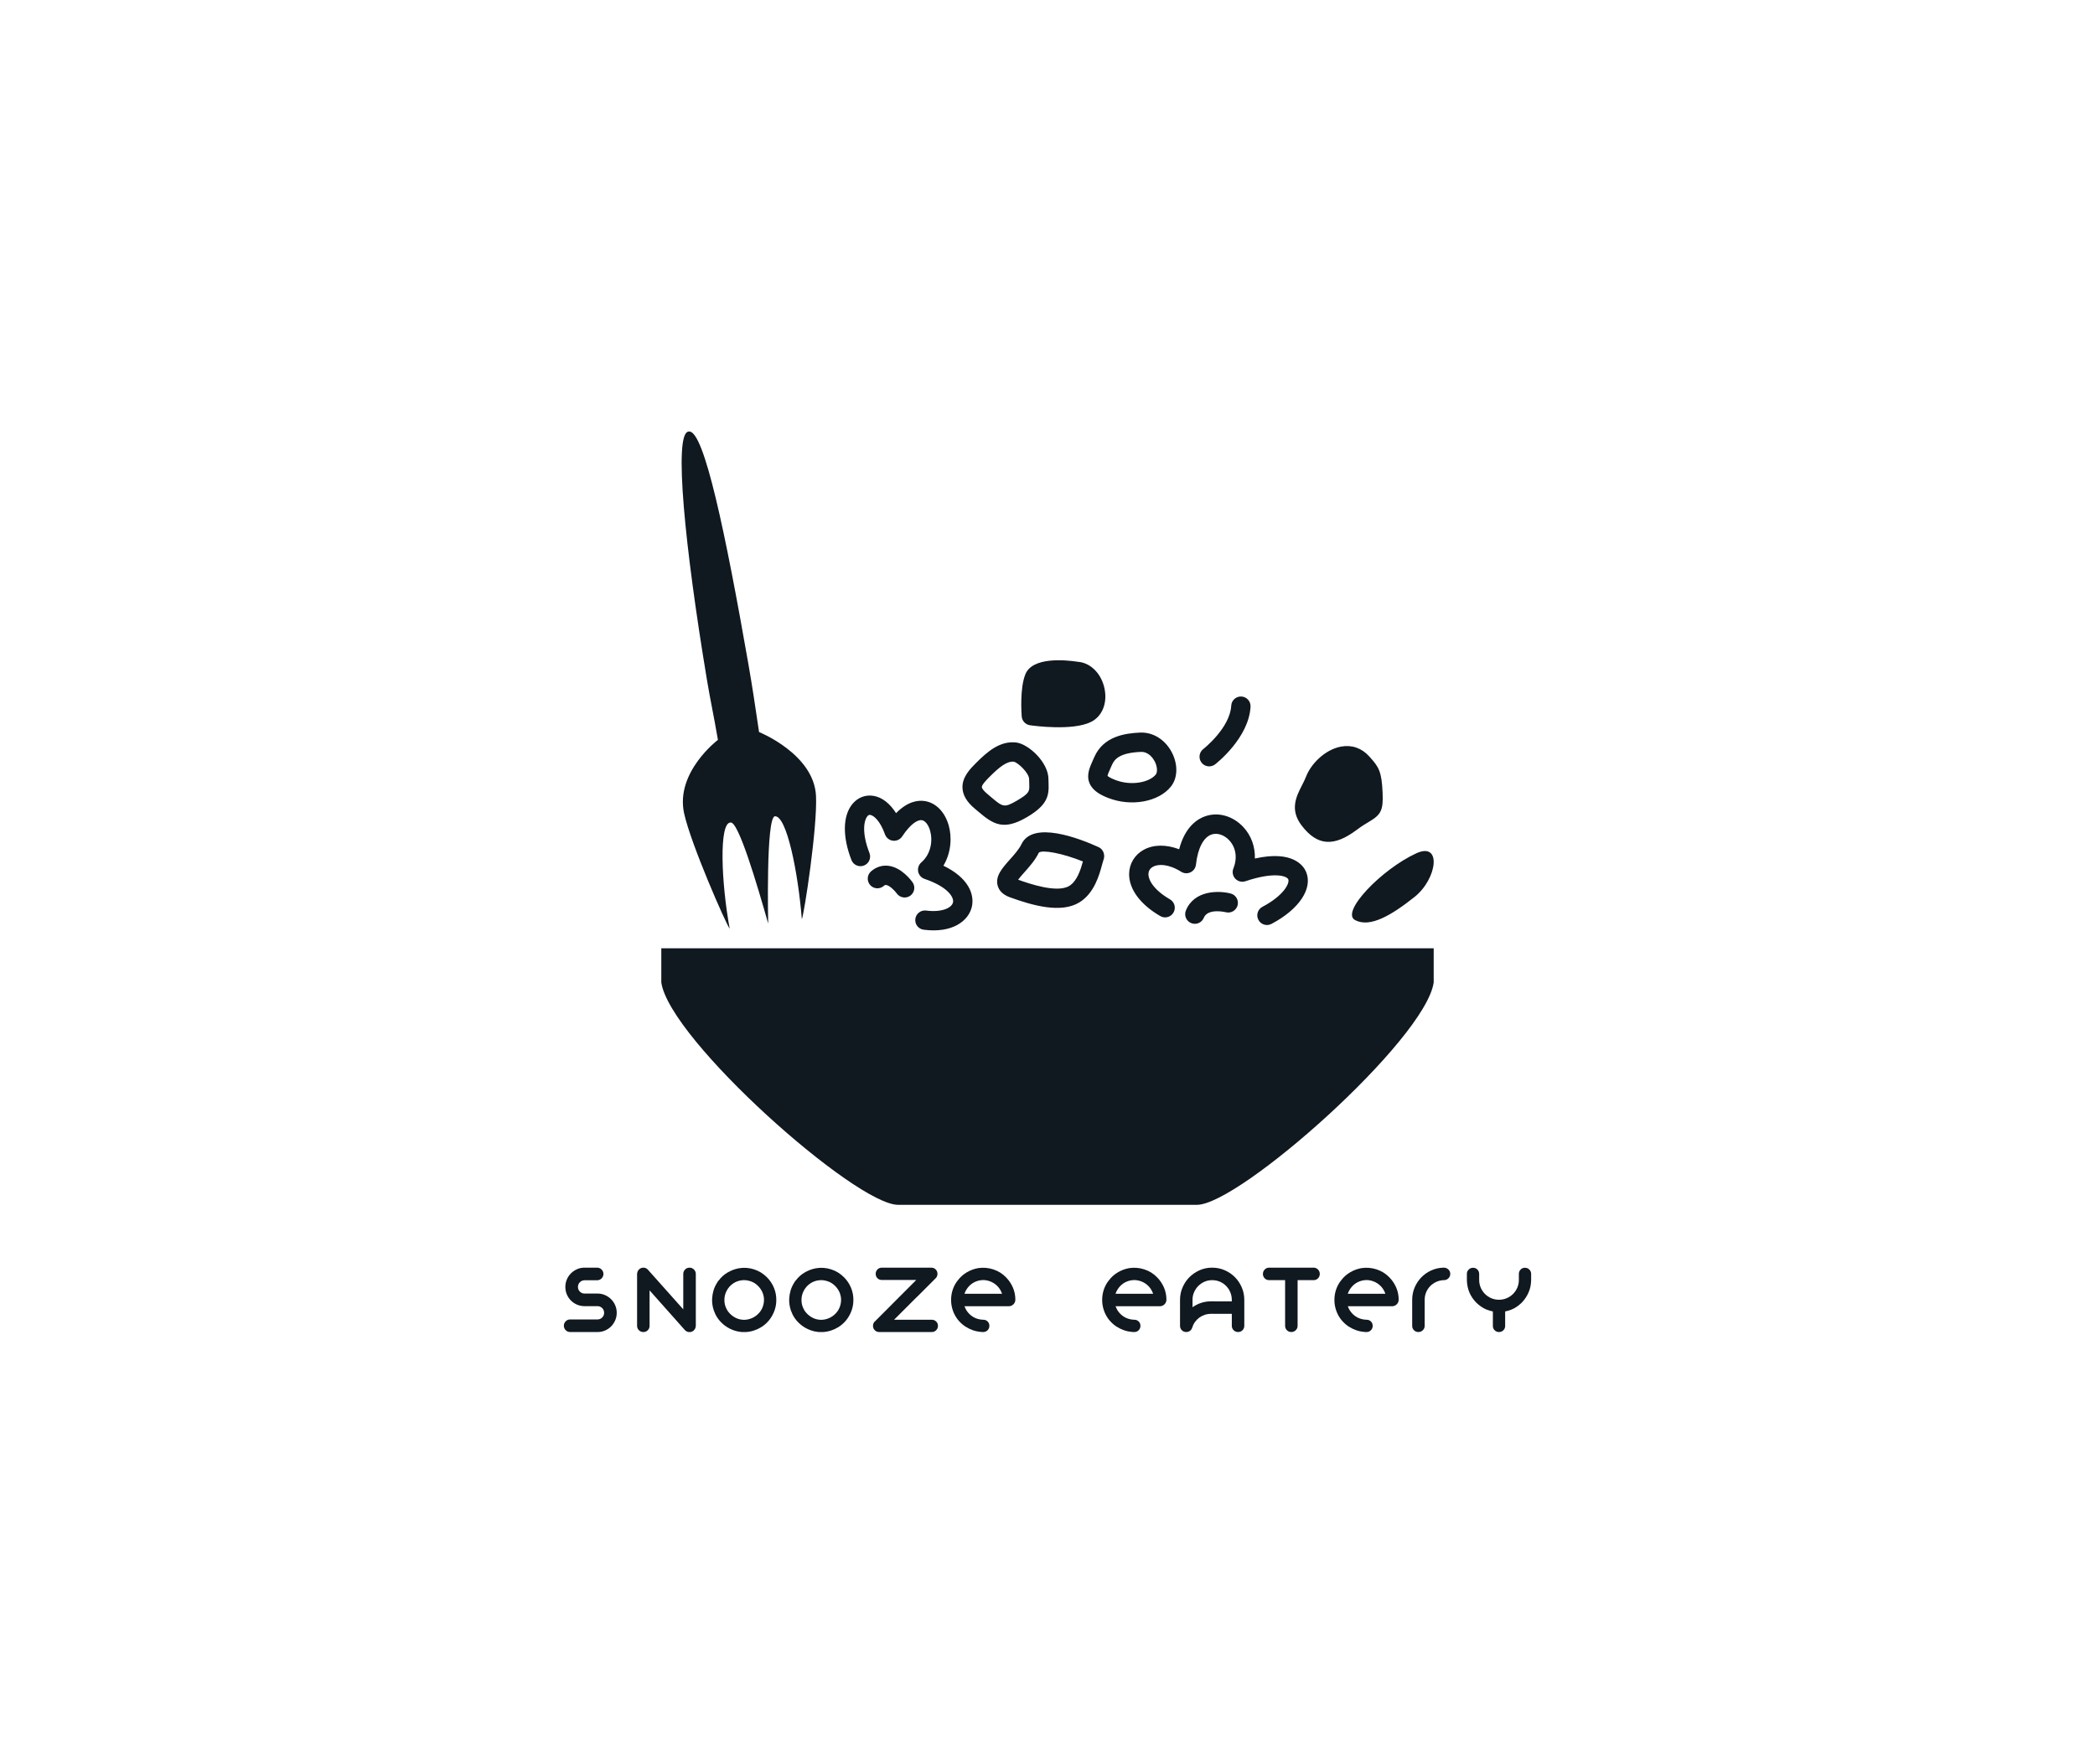 <svg xmlns:mydata="http://www.w3.org/2000/svg" mydata:contrastcolor="BABBB1" mydata:template="Contrast" mydata:presentation="2.5" mydata:layouttype="undefined" mydata:specialfontid="undefined" mydata:id1="158" mydata:id2="034" mydata:companyname="Snooze Eatery" mydata:companytagline="" version="1.1" xmlns="http://www.w3.org/2000/svg" xmlns:xlink="http://www.w3.org/1999/xlink" style="height: 463px;" viewBox="0 0 550 470"><g fill="#101820" fill-rule="none" stroke="none" stroke-width="1" stroke-linecap="butt" stroke-linejoin="miter" stroke-miterlimit="10" stroke-dasharray="" stroke-dashoffset="0" font-family="none" font-weight="none" font-size="none" text-anchor="none" style="mix-blend-mode: normal"><g data-paper-data="{&quot;isGlobalGroup&quot;:true,&quot;bounds&quot;:{&quot;x&quot;:146.10968962349884,&quot;y&quot;:115,&quot;width&quot;:257.78062075300227,&quot;height&quot;:240}}"><g data-paper-data="{&quot;isPrimaryText&quot;:true}" fill-rule="nonzero" id="element-id-31409"><path d="M160.201,349.869c0,0.693 -0.133,1.35 -0.4,1.971c-0.266,0.622 -0.626,1.163 -1.079,1.625c-0.453,0.462 -0.99,0.83 -1.612,1.105c-0.622,0.275 -1.279,0.413 -1.971,0.413h-7.352c-0.462,0 -0.857,-0.164 -1.185,-0.493c-0.329,-0.329 -0.493,-0.724 -0.493,-1.185c0,-0.462 0.164,-0.857 0.493,-1.185c0.329,-0.329 0.724,-0.493 1.185,-0.493h7.299c0.479,0 0.892,-0.173 1.239,-0.519c0.346,-0.346 0.519,-0.759 0.519,-1.239c0,-0.497 -0.173,-0.919 -0.519,-1.265c-0.346,-0.346 -0.759,-0.519 -1.239,-0.519h-3.463c-0.71,0 -1.376,-0.133 -1.998,-0.4c-0.622,-0.266 -1.163,-0.63 -1.625,-1.092c-0.462,-0.462 -0.826,-1.003 -1.092,-1.625c-0.266,-0.622 -0.4,-1.288 -0.4,-1.998c0,-0.71 0.133,-1.376 0.4,-1.998c0.266,-0.622 0.63,-1.163 1.092,-1.625c0.462,-0.462 0.999,-0.83 1.612,-1.105c0.613,-0.275 1.274,-0.413 1.985,-0.413h3.383c0.462,0 0.857,0.164 1.185,0.493c0.329,0.329 0.493,0.724 0.493,1.185c0,0.462 -0.164,0.857 -0.493,1.185c-0.329,0.329 -0.724,0.493 -1.185,0.493h-3.383c-0.479,0.018 -0.888,0.195 -1.225,0.533c-0.337,0.337 -0.506,0.755 -0.506,1.252c0,0.479 0.169,0.892 0.506,1.239c0.337,0.346 0.755,0.519 1.252,0.519h3.463c0.71,0 1.376,0.138 1.998,0.413c0.622,0.275 1.163,0.644 1.625,1.105c0.462,0.462 0.826,1.003 1.092,1.625c0.266,0.622 0.4,1.288 0.4,1.998z" data-paper-data="{&quot;glyphName&quot;:&quot;s&quot;,&quot;glyphIndex&quot;:0,&quot;firstGlyphOfWord&quot;:true,&quot;word&quot;:1}" id="element-id-91234"></path><path d="M179.599,337.828c0.462,0 0.857,0.164 1.185,0.493c0.329,0.329 0.493,0.724 0.493,1.185v6.074v0.426v7.326l-0.027,0.027v0.107v0.08v0.08c-0.018,0.018 -0.027,0.044 -0.027,0.08c0,0.018 -0.004,0.031 -0.013,0.04c-0.009,0.009 -0.013,0.022 -0.013,0.04c0,0.018 -0.009,0.036 -0.027,0.053c0,0.053 -0.009,0.089 -0.027,0.107c0,0.018 -0.009,0.036 -0.027,0.053c0,0.036 -0.018,0.071 -0.053,0.107v0.027c-0.018,0.018 -0.031,0.036 -0.04,0.053c-0.009,0.018 -0.022,0.036 -0.04,0.053v0.027c-0.018,0.018 -0.031,0.036 -0.04,0.053c-0.009,0.018 -0.031,0.036 -0.067,0.053v0.027l-0.107,0.107c-0.036,0.036 -0.053,0.053 -0.053,0.053l-0.053,0.053c-0.036,0.018 -0.08,0.053 -0.133,0.107c-0.036,0.018 -0.058,0.031 -0.067,0.04c-0.009,0.009 -0.031,0.022 -0.067,0.04h-0.027c-0.036,0.036 -0.071,0.053 -0.107,0.053c-0.018,0 -0.027,0.009 -0.027,0.027c-0.036,0 -0.058,0.004 -0.067,0.013c-0.009,0.009 -0.031,0.013 -0.067,0.013c0,0 -0.018,0.009 -0.053,0.027c-0.018,0 -0.031,0.004 -0.04,0.013c-0.009,0.009 -0.031,0.013 -0.067,0.013h-0.053c-0.018,0 -0.031,0.004 -0.04,0.013c-0.009,0.009 -0.031,0.013 -0.067,0.013h-0.053h-0.107h-0.027h-0.027h-0.107h-0.08c-0.018,0 -0.031,-0.004 -0.04,-0.013c-0.009,-0.009 -0.022,-0.013 -0.04,-0.013h-0.08c-0.018,-0.018 -0.044,-0.027 -0.08,-0.027c-0.018,0 -0.031,-0.004 -0.04,-0.013c-0.009,-0.009 -0.022,-0.013 -0.04,-0.013c-0.018,0 -0.031,-0.004 -0.04,-0.013c-0.009,-0.009 -0.022,-0.013 -0.04,-0.013c-0.018,0 -0.027,-0.004 -0.027,-0.013c0,-0.009 -0.009,-0.013 -0.027,-0.013c0,0 -0.036,-0.018 -0.107,-0.053c0,0 -0.009,-0.009 -0.027,-0.027c-0.036,0 -0.071,-0.018 -0.107,-0.053c0,0 -0.009,-0.009 -0.027,-0.027c-0.071,-0.036 -0.107,-0.053 -0.107,-0.053c0,-0.018 -0.004,-0.027 -0.013,-0.027c-0.009,0 -0.013,-0.009 -0.013,-0.027c-0.018,0 -0.044,-0.018 -0.08,-0.053l-0.053,-0.053l-0.027,-0.027l-9.403,-10.575v1.705v0.426v7.326c0,0.462 -0.16,0.852 -0.479,1.172c-0.32,0.32 -0.71,0.479 -1.172,0.479c-0.462,0 -0.857,-0.16 -1.185,-0.479c-0.329,-0.32 -0.493,-0.71 -0.493,-1.172v-7.326v-0.426v-6.074v-0.053v-0.107l0.027,-0.027c0.036,-0.408 0.213,-0.764 0.533,-1.066c0.337,-0.302 0.737,-0.444 1.199,-0.426c0.462,0.018 0.844,0.204 1.145,0.559l9.403,10.549v-2.93v-0.426v-6.074c0,-0.462 0.16,-0.857 0.479,-1.185c0.32,-0.329 0.71,-0.493 1.172,-0.493z" data-paper-data="{&quot;glyphName&quot;:&quot;n&quot;,&quot;glyphIndex&quot;:1,&quot;word&quot;:1}" id="element-id-45981"></path><path d="M192.763,337.988c1.367,-0.231 2.713,-0.133 4.036,0.293c1.323,0.426 2.473,1.137 3.45,2.131c0.799,0.799 1.416,1.727 1.851,2.784c0.435,1.057 0.644,2.153 0.626,3.29c0,0.906 -0.147,1.789 -0.44,2.651c-0.293,0.861 -0.706,1.656 -1.239,2.384c-0.87,1.172 -1.971,2.064 -3.303,2.677c-1.332,0.613 -2.717,0.875 -4.156,0.786c-0.746,-0.053 -1.474,-0.204 -2.184,-0.453c-0.71,-0.249 -1.372,-0.577 -1.985,-0.986c-0.613,-0.408 -1.168,-0.888 -1.665,-1.438c-0.497,-0.551 -0.915,-1.163 -1.252,-1.838c-0.32,-0.657 -0.555,-1.341 -0.706,-2.051c-0.151,-0.71 -0.209,-1.425 -0.173,-2.144c0.036,-0.719 0.155,-1.43 0.36,-2.131c0.204,-0.701 0.502,-1.363 0.892,-1.985c0.124,-0.231 0.275,-0.462 0.453,-0.693h0.027c0.657,-0.888 1.456,-1.607 2.397,-2.158c0.941,-0.551 1.945,-0.923 3.01,-1.119zM198.516,349.416c0.373,-0.551 0.635,-1.145 0.786,-1.785c0.151,-0.639 0.182,-1.288 0.093,-1.945c-0.107,-0.657 -0.302,-1.234 -0.586,-1.732c-0.355,-0.639 -0.817,-1.19 -1.385,-1.652c-0.568,-0.462 -1.208,-0.781 -1.918,-0.959c-0.693,-0.195 -1.403,-0.24 -2.131,-0.133c-0.728,0.107 -1.403,0.355 -2.025,0.746c-0.799,0.515 -1.421,1.199 -1.865,2.051c-0.444,0.852 -0.639,1.758 -0.586,2.717c0.036,0.746 0.222,1.438 0.559,2.078c0.089,0.16 0.173,0.324 0.253,0.493c0.08,0.169 0.173,0.333 0.28,0.493c-0.16,-0.266 -0.311,-0.542 -0.453,-0.826c0.284,0.515 0.648,0.972 1.092,1.372c0.444,0.4 0.941,0.724 1.492,0.972c0.568,0.249 1.163,0.386 1.785,0.413c0.622,0.027 1.225,-0.058 1.811,-0.253c0.568,-0.178 1.092,-0.444 1.572,-0.799c0.479,-0.355 0.888,-0.773 1.225,-1.252z" data-paper-data="{&quot;glyphName&quot;:&quot;o&quot;,&quot;glyphIndex&quot;:2,&quot;word&quot;:1}" id="element-id-14476"></path><path d="M213.305,337.988c1.367,-0.231 2.713,-0.133 4.036,0.293c1.323,0.426 2.473,1.137 3.45,2.131c0.799,0.799 1.416,1.727 1.851,2.784c0.435,1.057 0.644,2.153 0.626,3.29c0,0.906 -0.147,1.789 -0.44,2.651c-0.293,0.861 -0.706,1.656 -1.239,2.384c-0.87,1.172 -1.971,2.064 -3.303,2.677c-1.332,0.613 -2.717,0.875 -4.156,0.786c-0.746,-0.053 -1.474,-0.204 -2.184,-0.453c-0.71,-0.249 -1.372,-0.577 -1.985,-0.986c-0.613,-0.408 -1.168,-0.888 -1.665,-1.438c-0.497,-0.551 -0.915,-1.163 -1.252,-1.838c-0.32,-0.657 -0.555,-1.341 -0.706,-2.051c-0.151,-0.71 -0.209,-1.425 -0.173,-2.144c0.036,-0.719 0.155,-1.43 0.36,-2.131c0.204,-0.701 0.502,-1.363 0.892,-1.985c0.124,-0.231 0.275,-0.462 0.453,-0.693h0.027c0.657,-0.888 1.456,-1.607 2.397,-2.158c0.941,-0.551 1.945,-0.923 3.01,-1.119zM219.059,349.416c0.373,-0.551 0.635,-1.145 0.786,-1.785c0.151,-0.639 0.182,-1.288 0.093,-1.945c-0.107,-0.657 -0.302,-1.234 -0.586,-1.732c-0.355,-0.639 -0.817,-1.19 -1.385,-1.652c-0.568,-0.462 -1.208,-0.781 -1.918,-0.959c-0.693,-0.195 -1.403,-0.24 -2.131,-0.133c-0.728,0.107 -1.403,0.355 -2.025,0.746c-0.799,0.515 -1.421,1.199 -1.865,2.051c-0.444,0.852 -0.639,1.758 -0.586,2.717c0.036,0.746 0.222,1.438 0.559,2.078c0.089,0.16 0.173,0.324 0.253,0.493c0.08,0.169 0.173,0.333 0.28,0.493c-0.16,-0.266 -0.311,-0.542 -0.453,-0.826c0.284,0.515 0.648,0.972 1.092,1.372c0.444,0.4 0.941,0.724 1.492,0.972c0.568,0.249 1.163,0.386 1.785,0.413c0.622,0.027 1.225,-0.058 1.811,-0.253c0.568,-0.178 1.092,-0.444 1.572,-0.799c0.479,-0.355 0.888,-0.773 1.225,-1.252z" data-paper-data="{&quot;glyphName&quot;:&quot;o&quot;,&quot;glyphIndex&quot;:3,&quot;word&quot;:1}" id="element-id-69088"></path><path d="M244.157,351.707c0.462,0 0.852,0.155 1.172,0.466c0.32,0.311 0.479,0.697 0.479,1.159c0,0.462 -0.16,0.852 -0.479,1.172c-0.32,0.32 -0.71,0.479 -1.172,0.479h-14.012c-0.462,0 -0.852,-0.16 -1.172,-0.479c-0.32,-0.32 -0.479,-0.71 -0.479,-1.172c0,-0.337 0.098,-0.657 0.293,-0.959l0.16,-0.16l11.082,-11.108h-9.19c-0.462,0 -0.848,-0.155 -1.159,-0.466c-0.311,-0.311 -0.466,-0.697 -0.466,-1.159c0,-0.462 0.155,-0.852 0.466,-1.172c0.311,-0.32 0.697,-0.479 1.159,-0.479h13.213c0.462,0 0.848,0.16 1.159,0.479c0.311,0.32 0.466,0.71 0.466,1.172c0,0.337 -0.098,0.657 -0.293,0.959c-0.036,0.036 -0.075,0.08 -0.12,0.133c-0.044,0.053 -0.093,0.107 -0.147,0.16l-4.875,4.875v-0.027l-6.127,6.127z" data-paper-data="{&quot;glyphName&quot;:&quot;z&quot;,&quot;glyphIndex&quot;:4,&quot;word&quot;:1}" id="element-id-62879"></path><path d="M266.431,346.432c-0.018,0.462 -0.191,0.852 -0.519,1.172c-0.329,0.32 -0.724,0.488 -1.185,0.506h-11.854c0.071,0.213 0.169,0.435 0.293,0.666c0.089,0.178 0.178,0.346 0.266,0.506c0.089,0.16 0.178,0.32 0.266,0.479c-0.089,-0.142 -0.169,-0.28 -0.24,-0.413c-0.071,-0.133 -0.142,-0.271 -0.213,-0.413c0.284,0.515 0.648,0.977 1.092,1.385c0.444,0.408 0.941,0.728 1.492,0.959c0.586,0.249 1.234,0.391 1.945,0.426h0.107c0.462,0 0.848,0.155 1.159,0.466c0.311,0.311 0.466,0.697 0.466,1.159c0,0.462 -0.155,0.852 -0.466,1.172c-0.311,0.32 -0.697,0.479 -1.159,0.479c-0.107,0 -0.209,0 -0.306,0c-0.098,0 -0.191,-0.009 -0.28,-0.027c-0.746,-0.053 -1.474,-0.204 -2.184,-0.453c-0.71,-0.249 -1.372,-0.573 -1.985,-0.972c-0.613,-0.4 -1.168,-0.875 -1.665,-1.425c-0.497,-0.551 -0.915,-1.163 -1.252,-1.838c-0.657,-1.332 -0.955,-2.739 -0.892,-4.222c0.062,-1.483 0.484,-2.855 1.265,-4.116c0.071,-0.107 0.147,-0.218 0.226,-0.333c0.08,-0.115 0.164,-0.226 0.253,-0.333c0.657,-0.888 1.456,-1.612 2.397,-2.171c0.941,-0.559 1.945,-0.937 3.01,-1.132c1.367,-0.213 2.717,-0.107 4.049,0.32c1.332,0.426 2.477,1.137 3.436,2.131c0.781,0.799 1.39,1.705 1.825,2.717c0.435,1.012 0.653,2.078 0.653,3.197v0.053zM255.057,341.957c-0.515,0.337 -0.959,0.75 -1.332,1.239c-0.373,0.488 -0.657,1.017 -0.852,1.585h10.016c-0.089,-0.266 -0.213,-0.551 -0.373,-0.852c-0.337,-0.639 -0.795,-1.185 -1.372,-1.638c-0.577,-0.453 -1.221,-0.777 -1.931,-0.972c-0.693,-0.195 -1.403,-0.235 -2.131,-0.12c-0.728,0.115 -1.403,0.368 -2.025,0.759z" data-paper-data="{&quot;glyphName&quot;:&quot;e&quot;,&quot;glyphIndex&quot;:5,&quot;lastGlyphOfWord&quot;:true,&quot;word&quot;:1}" id="element-id-2368"></path><path d="M306.691,346.432c-0.018,0.462 -0.191,0.852 -0.519,1.172c-0.329,0.32 -0.724,0.488 -1.185,0.506h-11.854c0.071,0.213 0.169,0.435 0.293,0.666c0.089,0.178 0.178,0.346 0.266,0.506c0.089,0.16 0.178,0.32 0.266,0.479c-0.089,-0.142 -0.169,-0.28 -0.24,-0.413c-0.071,-0.133 -0.142,-0.271 -0.213,-0.413c0.284,0.515 0.648,0.977 1.092,1.385c0.444,0.408 0.941,0.728 1.492,0.959c0.586,0.249 1.234,0.391 1.945,0.426h0.107c0.462,0 0.848,0.155 1.159,0.466c0.311,0.311 0.466,0.697 0.466,1.159c0,0.462 -0.155,0.852 -0.466,1.172c-0.311,0.32 -0.697,0.479 -1.159,0.479c-0.107,0 -0.209,0 -0.306,0c-0.098,0 -0.191,-0.009 -0.28,-0.027c-0.746,-0.053 -1.474,-0.204 -2.184,-0.453c-0.71,-0.249 -1.372,-0.573 -1.985,-0.972c-0.613,-0.4 -1.168,-0.875 -1.665,-1.425c-0.497,-0.551 -0.915,-1.163 -1.252,-1.838c-0.657,-1.332 -0.955,-2.739 -0.892,-4.222c0.062,-1.483 0.484,-2.855 1.265,-4.116c0.071,-0.107 0.147,-0.218 0.226,-0.333c0.08,-0.115 0.164,-0.226 0.253,-0.333c0.657,-0.888 1.456,-1.612 2.397,-2.171c0.941,-0.559 1.945,-0.937 3.01,-1.132c1.367,-0.213 2.717,-0.107 4.049,0.32c1.332,0.426 2.477,1.137 3.436,2.131c0.781,0.799 1.39,1.705 1.825,2.717c0.435,1.012 0.653,2.078 0.653,3.197v0.053zM295.316,341.957c-0.515,0.337 -0.959,0.75 -1.332,1.239c-0.373,0.488 -0.657,1.017 -0.852,1.585h10.016c-0.089,-0.266 -0.213,-0.551 -0.373,-0.852c-0.337,-0.639 -0.795,-1.185 -1.372,-1.638c-0.577,-0.453 -1.221,-0.777 -1.931,-0.972c-0.693,-0.195 -1.403,-0.235 -2.131,-0.12c-0.728,0.115 -1.403,0.368 -2.025,0.759z" data-paper-data="{&quot;glyphName&quot;:&quot;e&quot;,&quot;glyphIndex&quot;:6,&quot;firstGlyphOfWord&quot;:true,&quot;word&quot;:2}" id="element-id-66433"></path><path d="M318.869,337.828c1.19,0 2.304,0.226 3.343,0.679c1.039,0.453 1.945,1.066 2.717,1.838c0.773,0.773 1.385,1.683 1.838,2.73c0.453,1.048 0.679,2.158 0.679,3.33v6.926c0,0.462 -0.16,0.852 -0.479,1.172c-0.32,0.32 -0.71,0.479 -1.172,0.479c-0.462,0 -0.857,-0.16 -1.185,-0.479c-0.329,-0.32 -0.493,-0.71 -0.493,-1.172v-3.197h-5.248v-0.027c-0.053,0.018 -0.151,0.027 -0.293,0.027c-0.586,0 -1.145,0.089 -1.678,0.266c-0.533,0.178 -1.017,0.426 -1.452,0.746c-0.435,0.32 -0.812,0.701 -1.132,1.145c-0.32,0.444 -0.559,0.932 -0.719,1.465c-0.018,0.018 -0.027,0.036 -0.027,0.053c0,0.018 -0.009,0.036 -0.027,0.053c-0.107,0.337 -0.302,0.608 -0.586,0.812c-0.284,0.204 -0.613,0.306 -0.986,0.306c-0.462,0 -0.852,-0.16 -1.172,-0.479c-0.32,-0.32 -0.479,-0.71 -0.479,-1.172v-0.24v-6.686c0,-1.048 0.178,-2.033 0.533,-2.957c0.426,-1.137 1.066,-2.149 1.918,-3.037c0.799,-0.799 1.718,-1.43 2.757,-1.891c1.039,-0.462 2.153,-0.693 3.343,-0.693zM324.117,346.805v-0.4c0,-0.923 -0.222,-1.776 -0.666,-2.557c0,-0.018 -0.004,-0.031 -0.013,-0.04c-0.009,-0.009 -0.013,-0.022 -0.013,-0.04c-0.071,-0.107 -0.142,-0.213 -0.213,-0.32c-0.071,-0.107 -0.142,-0.204 -0.213,-0.293c-0.479,-0.622 -1.074,-1.11 -1.785,-1.465c-0.71,-0.355 -1.492,-0.533 -2.344,-0.533c-0.852,0 -1.638,0.191 -2.358,0.573c-0.719,0.382 -1.319,0.884 -1.798,1.505c-0.337,0.444 -0.599,0.932 -0.786,1.465c-0.186,0.533 -0.28,1.101 -0.28,1.705v1.971c0.693,-0.497 1.456,-0.884 2.291,-1.159c0.835,-0.275 1.714,-0.413 2.637,-0.413h0.293z" data-paper-data="{&quot;glyphName&quot;:&quot;a&quot;,&quot;glyphIndex&quot;:7,&quot;word&quot;:2}" id="element-id-55483"></path><path d="M345.912,337.828c0.462,0 0.852,0.164 1.172,0.493c0.32,0.329 0.479,0.724 0.479,1.185c0,0.462 -0.16,0.852 -0.479,1.172c-0.32,0.32 -0.71,0.479 -1.172,0.479h-2.051h-2.211v12.174c0,0.462 -0.164,0.852 -0.493,1.172c-0.329,0.32 -0.724,0.479 -1.185,0.479c-0.462,0 -0.852,-0.16 -1.172,-0.479c-0.32,-0.32 -0.479,-0.71 -0.479,-1.172v-12.174h-2.025h-2.238c-0.462,0 -0.852,-0.16 -1.172,-0.479c-0.32,-0.32 -0.479,-0.71 -0.479,-1.172c0,-0.462 0.16,-0.857 0.479,-1.185c0.32,-0.329 0.71,-0.493 1.172,-0.493h2.238h7.565z" data-paper-data="{&quot;glyphName&quot;:&quot;t&quot;,&quot;glyphIndex&quot;:8,&quot;word&quot;:2}" id="element-id-2827"></path><path d="M368.585,346.432c-0.018,0.462 -0.191,0.852 -0.519,1.172c-0.329,0.32 -0.724,0.488 -1.185,0.506h-11.854c0.071,0.213 0.169,0.435 0.293,0.666c0.089,0.178 0.178,0.346 0.266,0.506c0.089,0.16 0.178,0.32 0.266,0.479c-0.089,-0.142 -0.169,-0.28 -0.24,-0.413c-0.071,-0.133 -0.142,-0.271 -0.213,-0.413c0.284,0.515 0.648,0.977 1.092,1.385c0.444,0.408 0.941,0.728 1.492,0.959c0.586,0.249 1.234,0.391 1.945,0.426h0.107c0.462,0 0.848,0.155 1.159,0.466c0.311,0.311 0.466,0.697 0.466,1.159c0,0.462 -0.155,0.852 -0.466,1.172c-0.311,0.32 -0.697,0.479 -1.159,0.479c-0.107,0 -0.209,0 -0.306,0c-0.098,0 -0.191,-0.009 -0.28,-0.027c-0.746,-0.053 -1.474,-0.204 -2.184,-0.453c-0.71,-0.249 -1.372,-0.573 -1.985,-0.972c-0.613,-0.4 -1.168,-0.875 -1.665,-1.425c-0.497,-0.551 -0.915,-1.163 -1.252,-1.838c-0.657,-1.332 -0.955,-2.739 -0.892,-4.222c0.062,-1.483 0.484,-2.855 1.265,-4.116c0.071,-0.107 0.147,-0.218 0.226,-0.333c0.08,-0.115 0.164,-0.226 0.253,-0.333c0.657,-0.888 1.456,-1.612 2.397,-2.171c0.941,-0.559 1.945,-0.937 3.01,-1.132c1.367,-0.213 2.717,-0.107 4.049,0.32c1.332,0.426 2.477,1.137 3.436,2.131c0.781,0.799 1.39,1.705 1.825,2.717c0.435,1.012 0.653,2.078 0.653,3.197v0.053zM357.211,341.957c-0.515,0.337 -0.959,0.75 -1.332,1.239c-0.373,0.488 -0.657,1.017 -0.852,1.585h10.016c-0.089,-0.266 -0.213,-0.551 -0.373,-0.852c-0.337,-0.639 -0.795,-1.185 -1.372,-1.638c-0.577,-0.453 -1.221,-0.777 -1.931,-0.972c-0.693,-0.195 -1.403,-0.235 -2.131,-0.12c-0.728,0.115 -1.403,0.368 -2.025,0.759z" data-paper-data="{&quot;glyphName&quot;:&quot;e&quot;,&quot;glyphIndex&quot;:9,&quot;word&quot;:2}" id="element-id-61360"></path><path d="M380.737,337.828c0.444,0.036 0.821,0.209 1.132,0.519c0.311,0.311 0.466,0.688 0.466,1.132c0,0.462 -0.164,0.857 -0.493,1.185c-0.329,0.329 -0.724,0.493 -1.185,0.493h-0.133c-0.693,0.036 -1.345,0.195 -1.958,0.479c-0.613,0.284 -1.145,0.662 -1.598,1.132c-0.453,0.471 -0.808,1.017 -1.066,1.638c-0.258,0.622 -0.386,1.288 -0.386,1.998v6.926c0,0.462 -0.164,0.852 -0.493,1.172c-0.329,0.32 -0.724,0.479 -1.185,0.479c-0.462,0 -0.852,-0.16 -1.172,-0.479c-0.32,-0.32 -0.479,-0.71 -0.479,-1.172v-6.926c0,-1.172 0.218,-2.269 0.653,-3.29c0.435,-1.021 1.026,-1.918 1.771,-2.69c0.746,-0.773 1.625,-1.39 2.637,-1.851c1.012,-0.462 2.096,-0.71 3.25,-0.746h0.16h0.027z" data-paper-data="{&quot;glyphName&quot;:&quot;r&quot;,&quot;glyphIndex&quot;:10,&quot;word&quot;:2}" id="element-id-76082"></path><path d="M402.239,337.855c0.462,0 0.852,0.16 1.172,0.479c0.32,0.32 0.479,0.71 0.479,1.172v1.705c-0.018,0.568 -0.08,1.119 -0.186,1.652c-0.107,0.533 -0.275,1.057 -0.506,1.572c-0.426,0.995 -1.03,1.9 -1.811,2.717c-0.408,0.391 -0.835,0.741 -1.279,1.052c-0.444,0.311 -0.923,0.573 -1.438,0.786c-0.284,0.107 -0.564,0.204 -0.839,0.293c-0.275,0.089 -0.564,0.16 -0.866,0.213v3.863c0,0.462 -0.16,0.848 -0.479,1.159c-0.32,0.311 -0.71,0.466 -1.172,0.466c-0.444,0 -0.826,-0.155 -1.145,-0.466c-0.32,-0.311 -0.479,-0.697 -0.479,-1.159v-3.863c-0.302,-0.053 -0.59,-0.124 -0.866,-0.213c-0.275,-0.089 -0.555,-0.186 -0.839,-0.293c-0.515,-0.213 -0.995,-0.475 -1.438,-0.786c-0.444,-0.311 -0.87,-0.662 -1.279,-1.052c-0.781,-0.799 -1.394,-1.705 -1.838,-2.717c-0.408,-1.012 -0.63,-2.087 -0.666,-3.223v-1.705c0,-0.462 0.16,-0.852 0.479,-1.172c0.32,-0.32 0.71,-0.479 1.172,-0.479c0.462,0 0.848,0.16 1.159,0.479c0.311,0.32 0.466,0.71 0.466,1.172v1.598c0,0.728 0.138,1.412 0.413,2.051c0.275,0.639 0.653,1.199 1.132,1.678c0.479,0.479 1.039,0.857 1.678,1.132c0.639,0.275 1.323,0.413 2.051,0.413c0.728,0 1.416,-0.138 2.064,-0.413c0.648,-0.275 1.212,-0.653 1.692,-1.132c0.479,-0.479 0.857,-1.039 1.132,-1.678c0.275,-0.639 0.413,-1.323 0.413,-2.051v-1.598c0,-0.462 0.155,-0.852 0.466,-1.172c0.311,-0.32 0.697,-0.479 1.159,-0.479z" data-paper-data="{&quot;glyphName&quot;:&quot;y&quot;,&quot;glyphIndex&quot;:11,&quot;lastGlyphOfWord&quot;:true,&quot;word&quot;:2}" id="element-id-73804"></path></g><g data-paper-data="{&quot;fillRule&quot;:&quot;evenodd&quot;,&quot;fillRuleOriginal&quot;:&quot;evenodd&quot;,&quot;isIcon&quot;:true,&quot;iconStyle&quot;:&quot;standalone&quot;,&quot;selectedEffects&quot;:{&quot;container&quot;:&quot;&quot;,&quot;transformation&quot;:&quot;rotate0;translate50&quot;,&quot;pattern&quot;:&quot;&quot;},&quot;bounds&quot;:{&quot;x&quot;:172.07966229379318,&quot;y&quot;:115,&quot;width&quot;:205.84067541241367,&quot;height&quot;:206.08228980322002},&quot;iconType&quot;:&quot;icon&quot;,&quot;rawIconId&quot;:&quot;17562&quot;,&quot;isDetailed&quot;:false,&quot;suitableAsStandaloneIcon&quot;:true}" fill-rule="evenodd" id="element-id-19861"><path d="M198.12,195.04l-0.07,0.01c0,0 14.72,5.861 15.256,17.057c0.396,8.34 -3.143,31.419 -3.775,32.862c-1.006,-12.536 -4.039,-27.601 -7.165,-27.436c-2.448,0.128 -1.803,28.594 -1.803,28.594c-2.961,-10.434 -7.986,-27.436 -10.047,-26.921c-3.091,0 -2.483,15.924 -0.21,28.293c-0.983,-1.228 -10.378,-22.607 -12.153,-30.764c-2.382,-10.953 9.014,-19.561 9.014,-19.561c-1.282,-7.485 -1.91,-9.894 -2.963,-16.229c-5.812,-34.931 -8.88,-65.369 -4.923,-65.917c0.019,-0.004 0.035,-0.006 0.047,-0.008c0.01,-0.002 0.021,-0.002 0.031,-0.006c0.008,0 0.021,-0.002 0.031,-0.002c0.01,-0.006 0.027,-0.006 0.047,-0.006c0.027,-0.003 0.053,-0.005 0.08,-0.006h0.055c3.958,0.123 9.564,26.806 15.711,61.955c1.105,6.323 1.737,10.689 2.838,18.086zM172.08,252.719v9.127c2.263,15.297 51.77,59.236 63.098,59.236h79.645c11.326,0 60.835,-43.939 63.096,-59.238v-9.125zM269.122,179.646c1.91,-4.583 10.452,-3.817 14.036,-3.275c3.378,0.28 6.286,3.217 7.069,7.287c0.736,3.831 -0.682,7.256 -3.619,8.726c-4.876,2.436 -15.126,1.057 -16.28,0.89c-1.193,-0.171 -2.108,-1.148 -2.201,-2.349c-0.06,-0.765 -0.54,-7.594 0.995,-11.279zM329.112,188.334c-0.458,8.328 -9.082,15.083 -9.449,15.368c-1.127,0.868 -2.747,0.659 -3.615,-0.466c-0.868,-1.125 -0.662,-2.743 0.464,-3.613l0.002,-0.001l0,-0l0.451,-0.279c-0.161,0.077 -0.312,0.169 -0.451,0.279c0.218,-0.172 7.129,-5.673 7.453,-11.572c0.078,-1.42 1.29,-2.508 2.712,-2.43c1.422,0.078 2.51,1.294 2.432,2.714zM299.682,195.232c-4.089,0.171 -9.801,1.03 -12.204,6.516c-0.002,0.002 -0.369,0.824 -0.369,0.824c-0.882,1.958 -1.793,3.984 -0.919,6.123c0.861,2.114 3.11,3.221 4.971,3.951c6.152,2.407 13.515,1.061 16.759,-3.069c1.787,-2.273 1.886,-5.807 0.249,-9.004c-1.76,-3.442 -5.012,-5.486 -8.486,-5.342zM266.628,197.87c-4.328,-0.48 -7.658,2.448 -10.698,5.49l-0.003,0.003c-1.48,1.48 -3.717,3.717 -3.585,6.631c0.089,1.941 1.171,3.753 3.308,5.533l0.892,0.752c3.926,3.326 6.652,5.181 12.911,1.529c5.618,-3.277 5.96,-5.826 5.83,-9.07c-0.014,-0.346 -0.029,-0.707 -0.029,-1.072c0,-4.556 -5.379,-9.434 -8.627,-9.797zM361.02,201.895c2.294,2.529 3.052,3.817 3.285,9.41c0.19,4.565 -0.379,5.785 -3.58,7.67c-0.847,0.499 -1.9,1.117 -3.326,2.189c-6.137,4.602 -10.527,4.249 -14.677,-1.177c-3.218,-4.206 -1.403,-7.764 0.056,-10.624l0.002,-0.004c0.412,-0.806 0.839,-1.64 1.173,-2.498c1.257,-3.233 4.944,-7.102 9.3,-7.899c2.84,-0.519 5.486,0.398 7.454,2.584zM303.869,206.391c-1.618,2.061 -6.467,3.163 -10.834,1.455c-1.391,-0.544 -1.888,-0.932 -2.042,-1.082c0.061,-0.402 0.462,-1.297 0.774,-1.997l0.036,-0.08l0.39,-0.874c0.686,-1.566 2.139,-3.203 7.697,-3.433c2.168,-0.091 3.369,1.921 3.687,2.539c0.75,1.455 0.736,2.908 0.293,3.472zM270.103,207.667c0,0.468 0.016,0.899 0.033,1.278c0.078,1.927 0.099,2.444 -3.277,4.414c-3.431,2.001 -3.767,1.717 -6.984,-1.01l-0.923,-0.779c-1.057,-0.88 -1.447,-1.525 -1.459,-1.807c-0.029,-0.645 1.506,-2.18 2.083,-2.757c2.615,-2.617 4.612,-4.203 6.461,-4.015c1.132,0.266 4.066,3.007 4.066,4.677zM266.063,202.993c-0.008,-0.001 -0.015,-0.001 -0.02,-0.002c0.007,0.001 0.013,0.002 0.02,0.002zM248.652,219.9c0.919,3.157 0.695,7.32 -1.391,10.807c6.63,3.192 8.346,7.6 7.576,10.955c-0.87,3.753 -5.173,7.095 -12.831,6.106c-1.412,-0.179 -2.407,-1.473 -2.226,-2.883c0.181,-1.41 1.473,-2.407 2.885,-2.224c4.194,0.542 6.813,-0.709 7.149,-2.16c0.321,-1.387 -1.432,-4.202 -7.576,-6.279c-0.876,-0.295 -1.525,-1.037 -1.702,-1.941c-0.179,-0.907 0.14,-1.838 0.835,-2.444c2.65,-2.304 3.083,-5.929 2.335,-8.497c-0.449,-1.55 -1.313,-2.638 -2.197,-2.77c-1.047,-0.159 -2.972,0.899 -5.239,4.336c-0.536,0.816 -1.49,1.257 -2.459,1.142c-0.969,-0.115 -1.789,-0.773 -2.119,-1.69c-1.356,-3.792 -3.087,-5.041 -3.899,-5.181c-0.235,-0.039 -0.497,-0.023 -0.818,0.371c-0.814,0.995 -1.607,4.175 0.577,9.779c0.517,1.325 -0.138,2.819 -1.463,3.336c-1.327,0.515 -2.821,-0.14 -3.336,-1.465c-2.417,-6.201 -2.331,-11.776 0.233,-14.91c1.443,-1.766 3.516,-2.564 5.686,-2.189c2.269,0.392 4.336,2.03 5.972,4.604c3.003,-3.064 5.715,-3.518 7.631,-3.229c2.951,0.445 5.335,2.848 6.376,6.426zM330.264,228.795c10.164,-2.285 12.983,1.993 13.632,3.512c1.896,4.425 -1.805,10.018 -9.212,13.911c-1.257,0.664 -2.815,0.179 -3.479,-1.08c-0.664,-1.257 -0.179,-2.815 1.08,-3.479c5.704,-3.001 7.314,-6.304 6.875,-7.326c-0.392,-0.913 -3.81,-2.053 -11.411,0.513c-0.952,0.321 -2.007,0.058 -2.698,-0.674c-0.69,-0.73 -0.892,-1.799 -0.515,-2.731c1.119,-2.772 0.697,-5.589 -1.131,-7.534c-1.34,-1.422 -3.163,-2.02 -4.653,-1.523c-2.176,0.723 -3.705,3.658 -4.192,8.045c-0.097,0.88 -0.639,1.649 -1.438,2.034c-0.798,0.387 -1.737,0.338 -2.487,-0.134c-3.429,-2.145 -6.129,-2.102 -7.514,-1.348c-0.55,0.299 -1.206,0.882 -1.22,1.964c-0.021,1.634 1.476,4.262 5.737,6.733c1.232,0.713 1.651,2.288 0.936,3.52c-0.713,1.232 -2.288,1.651 -3.52,0.936c-5.331,-3.089 -8.357,-7.192 -8.305,-11.256c0.037,-2.704 1.496,-5.105 3.905,-6.419c2.617,-1.426 5.987,-1.438 9.432,-0.132c1.57,-6.063 4.954,-8.134 7.038,-8.829c3.44,-1.148 7.285,-0.043 10.036,2.883c2.149,2.285 3.198,5.288 3.104,8.414zM268.065,224.97c3.021,-6.349 15.396,-1.558 20.577,0.798c1.269,0.577 1.797,2.174 1.253,3.458c-0.07,0.169 -0.223,0.736 -0.346,1.193c-0.717,2.663 -2.053,7.621 -6.057,10.067c-4.88,2.982 -12.451,0.839 -18.504,-1.36c-1.818,-0.659 -2.922,-1.731 -3.289,-3.182c-0.632,-2.501 1.258,-4.62 3.258,-6.864l0.006,-0.007c1.152,-1.294 2.459,-2.759 3.102,-4.103zM356.979,245.209c-3.994,-2.1 7.093,-13.585 16.313,-17.808c6.867,-3.149 5.585,6.834 -0.515,11.668c-6.1,4.833 -11.806,8.239 -15.798,6.139zM267.172,234.437c2.982,1.078 10.405,3.625 13.634,1.653c2.086,-1.274 3.048,-4.385 3.633,-6.514c-5.61,-2.244 -10.78,-3.147 -11.745,-2.356c-0.96,1.993 -2.514,3.74 -3.889,5.282c-0.515,0.575 -1.185,1.335 -1.634,1.935zM232.614,230.734c3.534,0.431 6.135,3.984 6.419,4.387c0.82,1.16 0.542,2.768 -0.618,3.592c-1.162,0.818 -2.77,0.542 -3.59,-0.62l0.006,0.008c-0.631,-0.878 -1.97,-2.149 -2.844,-2.252c-0.117,-0.014 -0.295,-0.035 -0.631,0.256c-1.076,0.929 -2.702,0.812 -3.633,-0.262c-0.931,-1.078 -0.814,-2.704 0.262,-3.635c1.35,-1.171 2.951,-1.68 4.629,-1.473zM323.814,238.118c-3.155,-0.82 -9.713,-0.929 -11.934,4.532c-0.536,1.319 0.099,2.819 1.418,3.357c1.319,0.536 2.819,-0.099 3.357,-1.418c1.076,-2.648 5.816,-1.498 5.865,-1.486c1.377,0.359 2.784,-0.47 3.141,-1.847c0.357,-1.377 -0.47,-2.78 -1.847,-3.139z" data-paper-data="{&quot;isPathIcon&quot;:true}" id="element-id-71212"></path></g></g></g><rect data-element-id="element-id-19861" stroke-width="2" fill="transparent" class="invisible-element-box grouping-element" x="172" y="115" width="206" height="206" data-element-name="isIcon"></rect><rect data-element-id="element-id-71212" stroke-width="2" fill="transparent" class="invisible-element-box individual-element" x="172" y="115" width="206" height="206"></rect><rect data-element-id="element-id-31409" stroke-width="2" fill="transparent" class="invisible-element-box grouping-element" x="146" y="338" width="258" height="17" data-element-name="isPrimaryText"></rect><rect data-element-id="element-id-14476" stroke-width="2" fill="transparent" class="invisible-element-box individual-element" x="186" y="338" width="17" height="17"></rect><rect data-element-id="element-id-69088" stroke-width="2" fill="transparent" class="invisible-element-box individual-element" x="206" y="338" width="17" height="17"></rect><rect data-element-id="element-id-62879" stroke-width="2" fill="transparent" class="invisible-element-box individual-element" x="228" y="338" width="17" height="17"></rect><rect data-element-id="element-id-2368" stroke-width="2" fill="transparent" class="invisible-element-box individual-element" x="249" y="338" width="17" height="17"></rect><rect data-element-id="element-id-66433" stroke-width="2" fill="transparent" class="invisible-element-box individual-element" x="290" y="338" width="17" height="17"></rect><rect data-element-id="element-id-55483" stroke-width="2" fill="transparent" class="invisible-element-box individual-element" x="310" y="338" width="17" height="17"></rect><rect data-element-id="element-id-61360" stroke-width="2" fill="transparent" class="invisible-element-box individual-element" x="351" y="338" width="17" height="17"></rect><rect data-element-id="element-id-73804" stroke-width="2" fill="transparent" class="invisible-element-box individual-element" x="387" y="338" width="17" height="17"></rect><rect data-element-id="element-id-45981" stroke-width="2" fill="transparent" class="invisible-element-box individual-element" x="166" y="338" width="16" height="17"></rect><rect data-element-id="element-id-2827" stroke-width="2" fill="transparent" class="invisible-element-box individual-element" x="332" y="338" width="15" height="17"></rect><rect data-element-id="element-id-91234" stroke-width="2" fill="transparent" class="invisible-element-box individual-element" x="146" y="338" width="14" height="17"></rect><rect data-element-id="element-id-76082" stroke-width="2" fill="transparent" class="invisible-element-box individual-element" x="372" y="338" width="10" height="17"></rect></svg>